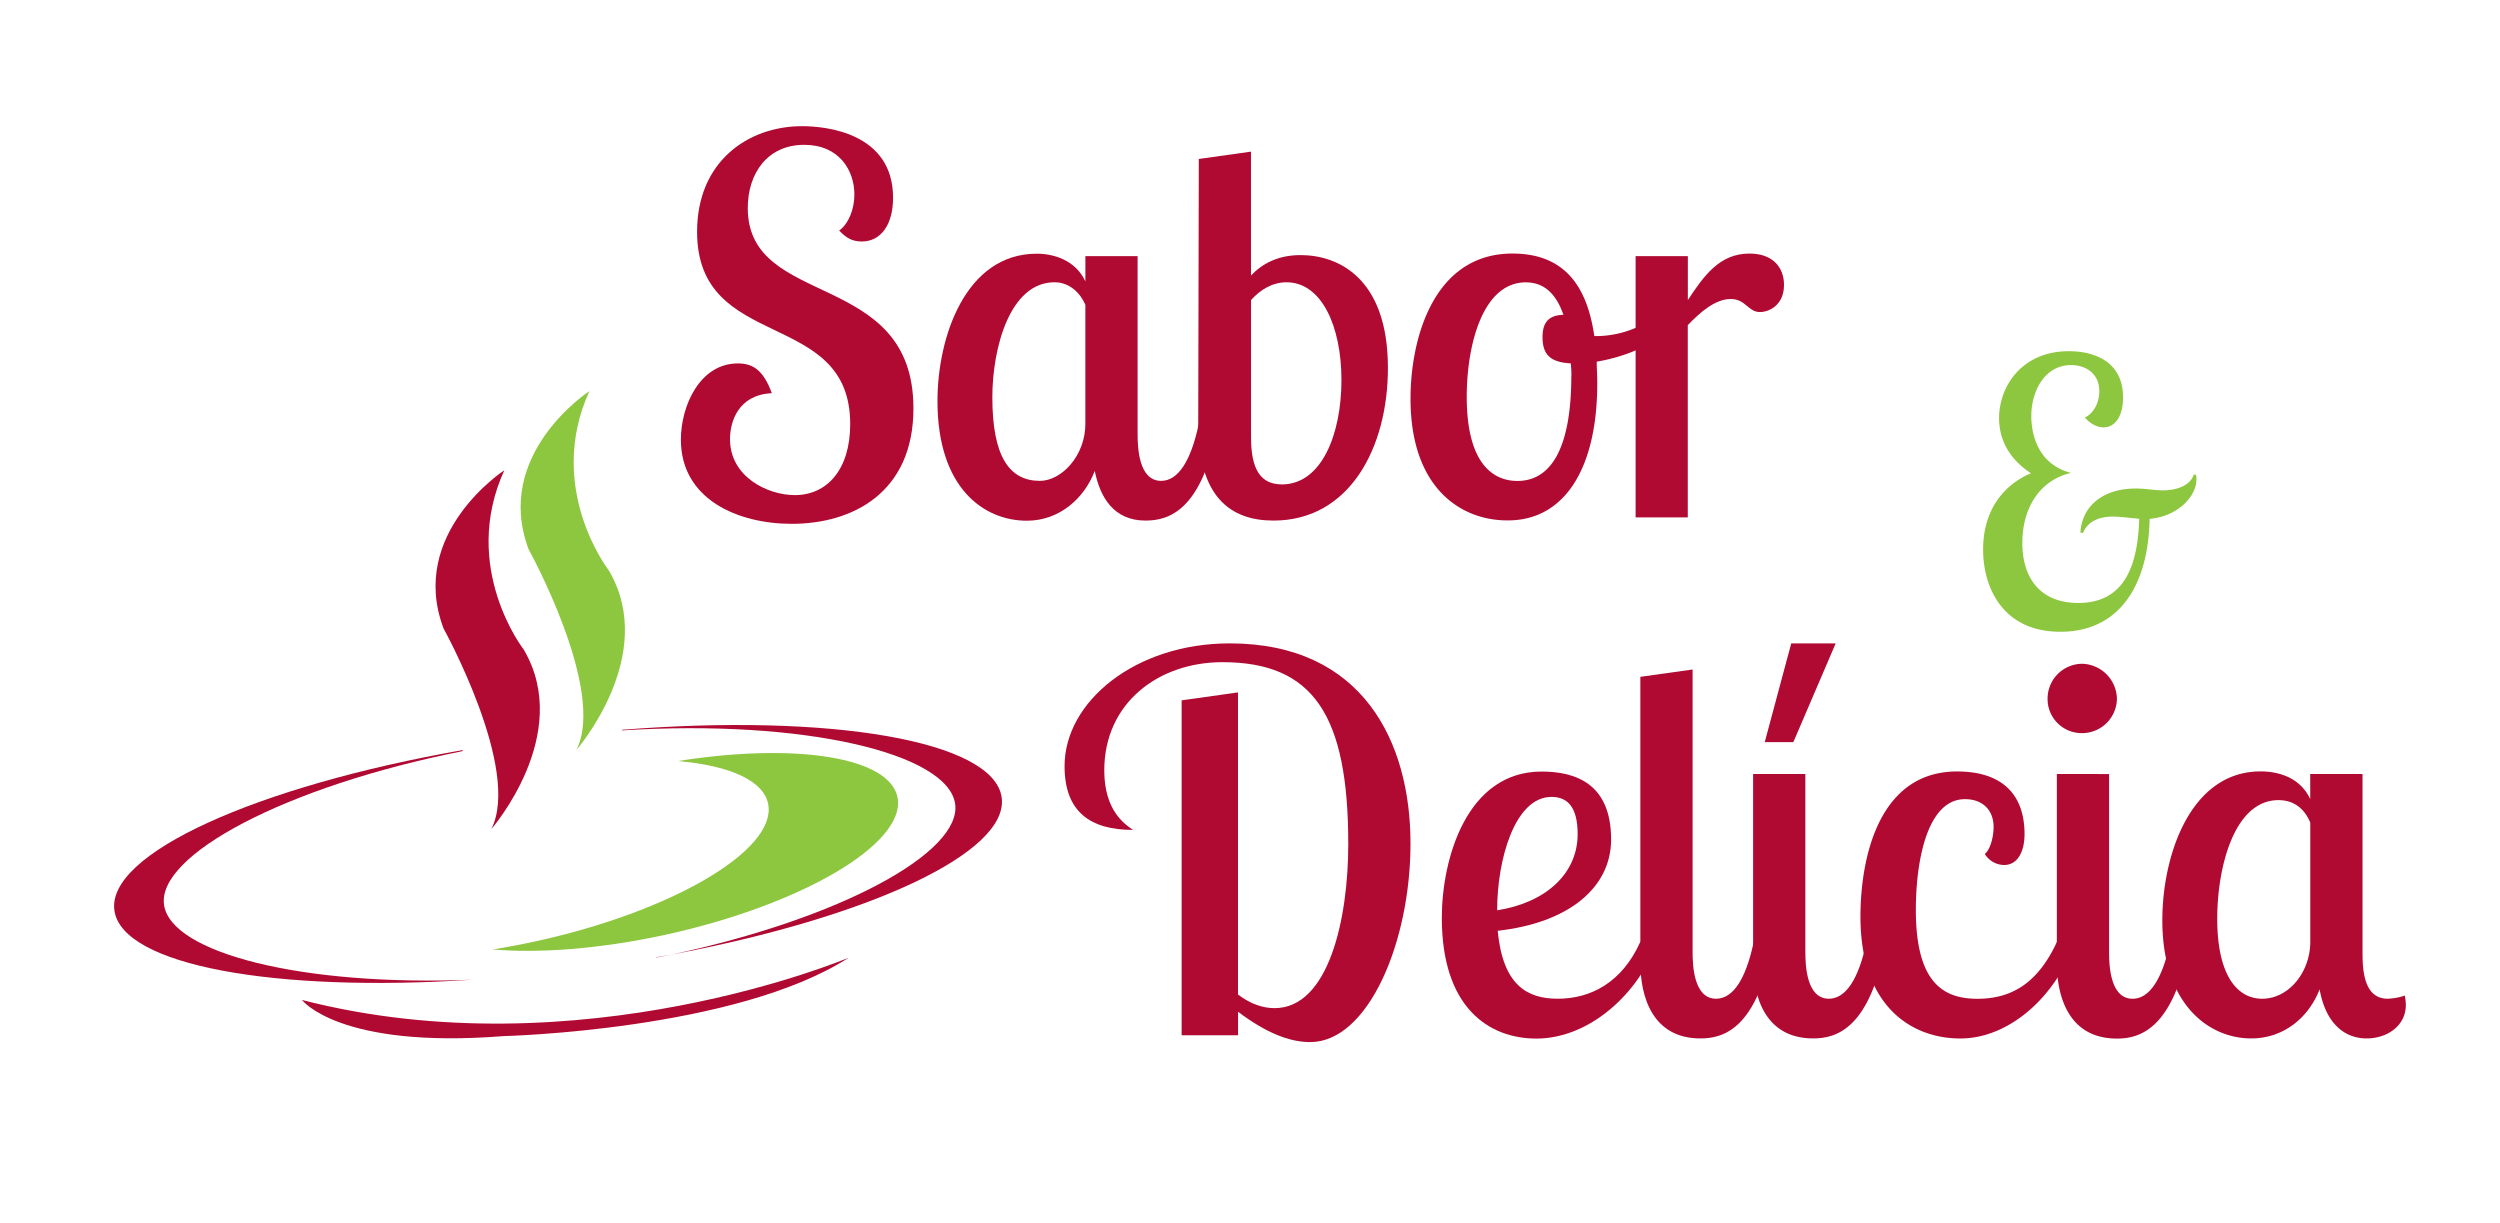 <svg id="Camada_1" data-name="Camada 1" xmlns="http://www.w3.org/2000/svg" viewBox="0 0 873.79 427.45"><defs><style>.cls-1{fill:#b10a32;}.cls-2{fill:#8dc63f;}</style></defs><title>logo-sabor-e-delicia</title><path class="cls-1" d="M301.18,84.41c-3.29,0-5.48-1.27-7.86-3.83,3.29-2.38,5.3-7.49,5.3-12.6,0-8.41-5.3-17.36-17.53-17.36-12.79,0-19.73,9.87-19.73,22.11,0,35.43,57.9,21.18,57.9,70,0,29.41-21.19,40.36-42.56,40.36-18.81,0-38.72-8.58-38.72-29.4,0-12.06,6.76-26.67,19.91-26.67,5.3,0,8.95,2.38,11.87,10.41-11.69.55-14.61,9.87-14.61,16.08,0,13.15,13.15,19.54,22.65,19.54,11.14,0,19.36-8.77,19.36-24.84,0-40.73-53.52-24.84-53.52-67.22,0-24.47,17.72-36.89,36.72-36.89,8.4,0,31.78,2.37,31.78,25C312.14,78.75,307.75,84.41,301.18,84.41Z"/><path class="cls-1" d="M397.61,89.53v62.1c0,4.75.37,16.44,8.22,16.44,5.85,0,10.41-6.76,13.15-19.91h6.76c-5.48,30.5-17.35,33.79-25.39,33.79-11.14,0-15.89-8.22-17.71-17.35C379,174.09,370.4,182,358.89,182c-14.79,0-31.23-11.14-31.23-41.83,0-22.46,9.86-51.5,34.7-51.5,5.85,0,13.52,2.19,17,9.68V89.53Zm-18.26,58.63V106.52c-1.65-3.84-5.3-7.86-10.78-7.86-15.71,0-21.73,23.2-21.73,40.18,0,20.83,6,29.23,16.62,29.23C371,168.07,379.35,159.3,379.35,148.16Z"/><path class="cls-1" d="M419,55.56,437.24,53V96.29c4-4.2,9.5-7.13,17.35-7.13,13,0,30.51,7.86,30.51,39.46,0,27.76-13.34,53.33-40,53.33-15.16,0-26.3-8.4-26.3-33.79Zm30.68,43.1c-4.93,0-9.13,2.56-12.42,6.21v48c0,11.14,3.29,16.44,10.78,16.44,13.88,0,20.82-17.54,20.82-36.53C468.84,114,461.9,98.66,449.66,98.66Z"/><path class="cls-1" d="M557.24,117.47h1.1a35.41,35.41,0,0,0,25-11l2.74,4.93c-4.75,7.85-16.81,13.15-28,15,0,2.38.19,4.94.19,7.49,0,30-11.51,48-31.24,48C510.85,182,493,170.81,493,139.39c0-21.37,8.22-50.77,35.61-50.77C547.74,88.62,554.87,101.22,557.24,117.47Zm-8,13.89A35.73,35.73,0,0,0,549,127c-6.94-.36-9.86-2.92-9.86-9.13,0-5.66,2.56-7.67,7.3-7.85-2.92-8.41-7.67-11.33-13.15-11.33-15.16,0-20.64,22.1-20.64,40,0,23.75,9.5,29.41,17.72,29.41C543.18,168.07,549.2,154.55,549.2,131.36Z"/><path class="cls-1" d="M589.93,89.53v15.34c5.66-8.58,11.14-16.25,21.55-16.25,8.22,0,12.06,4.93,12.06,10.95,0,7.31-5.48,9.5-8.4,9.5-4.2,0-4.94-4.56-10.23-4.56-5.48,0-10.78,4.74-15,9.13v67.21H571.67V89.53Z"/><path class="cls-2" d="M767.55,165.92a7.15,7.15,0,0,1,.13,1.66c0,6.11-6.81,13-16.35,13.75-.49,24.58-11.51,39.48-31.2,39.48-19.93,0-27-15.16-27-28.78,0-13.37,6.81-22.42,16.72-26.62-7.8-5.09-11.14-12-11.14-19.23,0-11.2,8-23.43,24.39-23.43,9,0,18.94,3.69,18.94,16.17,0,6.5-2.73,10.45-6.81,10.45-2.11,0-4.33-1-6.56-3.44,2.35-1,5.07-4.33,5.07-9.17,0-6.5-5.07-9.17-9.9-9.17-8.92,0-13.87,8.79-13.87,17.83,0,4.07,1,16.55,13.87,19.86-10.9,2.55-17,12.23-17,24.46s6.19,21,19.56,21c16.22,0,20.8-13.12,21.29-29.42-3.09-.25-6.43-.76-9.16-.76-5.32,0-8.91,1.91-10.52,5.73l-.87-.13c.5-9,7.55-15.41,19.32-15.41,3.71,0,6.56.64,9.53.64,4.7,0,9.53-1.66,10.77-5.48Z"/><path class="cls-1" d="M432.7,242V347.61c4.56,3.47,8.95,4.75,12.78,4.75,18.82,0,25.76-30.87,25.76-57.36,0-45.11-12.24-63.56-44-63.56-22.1,0-41.28,14.07-41.28,37.81,0,14.06,7.12,18.81,10.05,20.82-14.8,0-23.93-6.21-23.93-22.28,0-22.65,24.84-42.92,57.72-42.92,46.57,0,63.19,34.52,63.19,69.95,0,34.52-14.79,69.41-35.07,69.41-7.3,0-15.52-3.29-25.2-10.6v8.22H413V244.78Z"/><path class="cls-1" d="M523.47,325.32c1.83,19.36,10.59,23.75,21,23.75,11.51,0,22.47-5.66,28.86-19.91h5.85C573,347.06,555.61,363,537,363c-16.81,0-33.06-11-33.06-42.19,0-20.46,8.58-51.14,34.88-51.14,12.06,0,24.29,4.38,24.29,23.74C563.1,310.35,548.13,322.58,523.47,325.32Zm27.94-33.79c0-9.13-3.28-13-9.13-13-12.78,0-19,21.73-19,39.63C540.45,315.46,551.41,305.23,551.41,291.53Z"/><path class="cls-1" d="M591.59,234v98.63c0,4.75.37,16.44,8.22,16.44,5.85,0,10.41-6.76,13.15-19.91h6.76c-5.48,30.5-17.35,33.79-25.39,33.79-16.8,0-21-14.61-21-26.49v-99.9Z"/><path class="cls-1" d="M631,270.53v62.1c0,4.75.37,16.44,8.22,16.44,5.85,0,10.41-6.76,13.15-19.91h6.76c-5.48,30.5-17.35,33.79-25.39,33.79-16.8,0-21-14.61-21-26.49V270.53Zm-4.93-45.66h15.53l-14.8,34.52h-10Z"/><path class="cls-1" d="M696.79,289c0-5.67-3.65-9.68-10-9.68-13.15,0-17.17,21.37-17.17,38.72,0,25.57,9.68,31.05,21.55,31.05,12.79,0,21.55-6.4,27.76-19.91h6.21c-5.84,17.9-22.1,33.79-40,33.79-16.8,0-34.88-11-34.88-42.56,0-20.27,6.21-50.77,33.79-50.77,15.34,0,23.56,7.67,23.56,21.91,0,6-2.37,10.78-7.12,10.78a8,8,0,0,1-6.76-3.84C695.7,296.83,696.79,292.45,696.79,289Z"/><path class="cls-1" d="M727.66,232a12.48,12.48,0,0,1,12.24,12.24,12.19,12.19,0,0,1-12.24,12,11.92,11.92,0,0,1-12-12A12.19,12.19,0,0,1,727.66,232Zm9.5,38.54v62.1c0,4.75.36,16.44,8.22,16.44,5.84,0,10.41-6.76,13.15-19.91h6.75C759.81,359.66,747.93,363,739.9,363c-16.81,0-21-14.61-21-26.49V270.53Z"/><path class="cls-1" d="M825.74,270.53v62.1c0,5.66.18,16.44,8.77,16.44a20.7,20.7,0,0,0,6-1.1,17.5,17.5,0,0,1,.37,3.29c0,7.31-6.58,11.69-13.7,11.69-7.49,0-14.25-4.93-16.44-17.17-3.65,9.5-12.23,17.17-23.92,17.17-14.62,0-31.05-11.69-31.05-41.28,0-22.83,9.86-52.05,34.33-52.05,6.4,0,13.88,2.19,17.36,9.68v-8.77Zm-18.26,58.63V287.52c-1.65-4-4.94-7.86-11.15-7.86-15.34,0-21.37,23.2-21.37,41.46,0,19.73,6.94,27.95,15.71,27.95C800,349.07,807.48,339.75,807.48,329.16Z"/><path class="cls-1" d="M57.34,316.31c-2.55-17.4,42.23-41.39,104.22-53.75.11-.14.21-.29.31-.43C89.75,274.79,37,298.4,40,318.32c2.81,19.15,56.14,28.67,125.23,24.1l0,0C105.46,344.82,59.8,333.08,57.34,316.31Z"/><path class="cls-1" d="M350.09,278.64c-2.91-19.83-60-29.33-132.62-23.57l-.13.22c63.93-4,113.91,8.07,116.49,25.64,2.48,16.92-39.85,40.1-99.25,52.73C303.39,320.76,352.92,298,350.09,278.64Z"/><path class="cls-1" d="M229.32,334.72c1.76-.35,3.53-.69,5.26-1.06-1.7.32-3.42.62-5.13.92Z"/><path class="cls-2" d="M313.76,279c-2.39-14.37-35.53-19.55-76.81-13,18.11,1.57,30.18,6.85,31.59,15.31,2.67,16-33.93,37.43-81.75,47.79-4.95,1.08-9.83,2-14.6,2.74,16.2,1.41,37.24-.15,59.82-5C279.83,316.47,316.43,295.07,313.76,279Z"/><path class="cls-2" d="M206,136.7s-33.82,22-21.22,55.33c0,0,27.28,49.26,16.67,70.1,0,0,28.8-33,11.37-62.71C212.83,199.42,190.47,170.81,206,136.7Z"/><path class="cls-1" d="M176.26,164.37s-33.82,22-21.22,55.32c0,0,27.28,49.27,16.67,70.11,0,0,28.81-33,11.37-62.72C183.08,227.08,160.72,198.47,176.26,164.37Z"/><path class="cls-1" d="M105.53,349.5s12.88,17.19,70.48,12.64c0,0,81.22-2,120.63-27.42C296.64,334.72,202.66,374.54,105.53,349.5Z"/></svg>